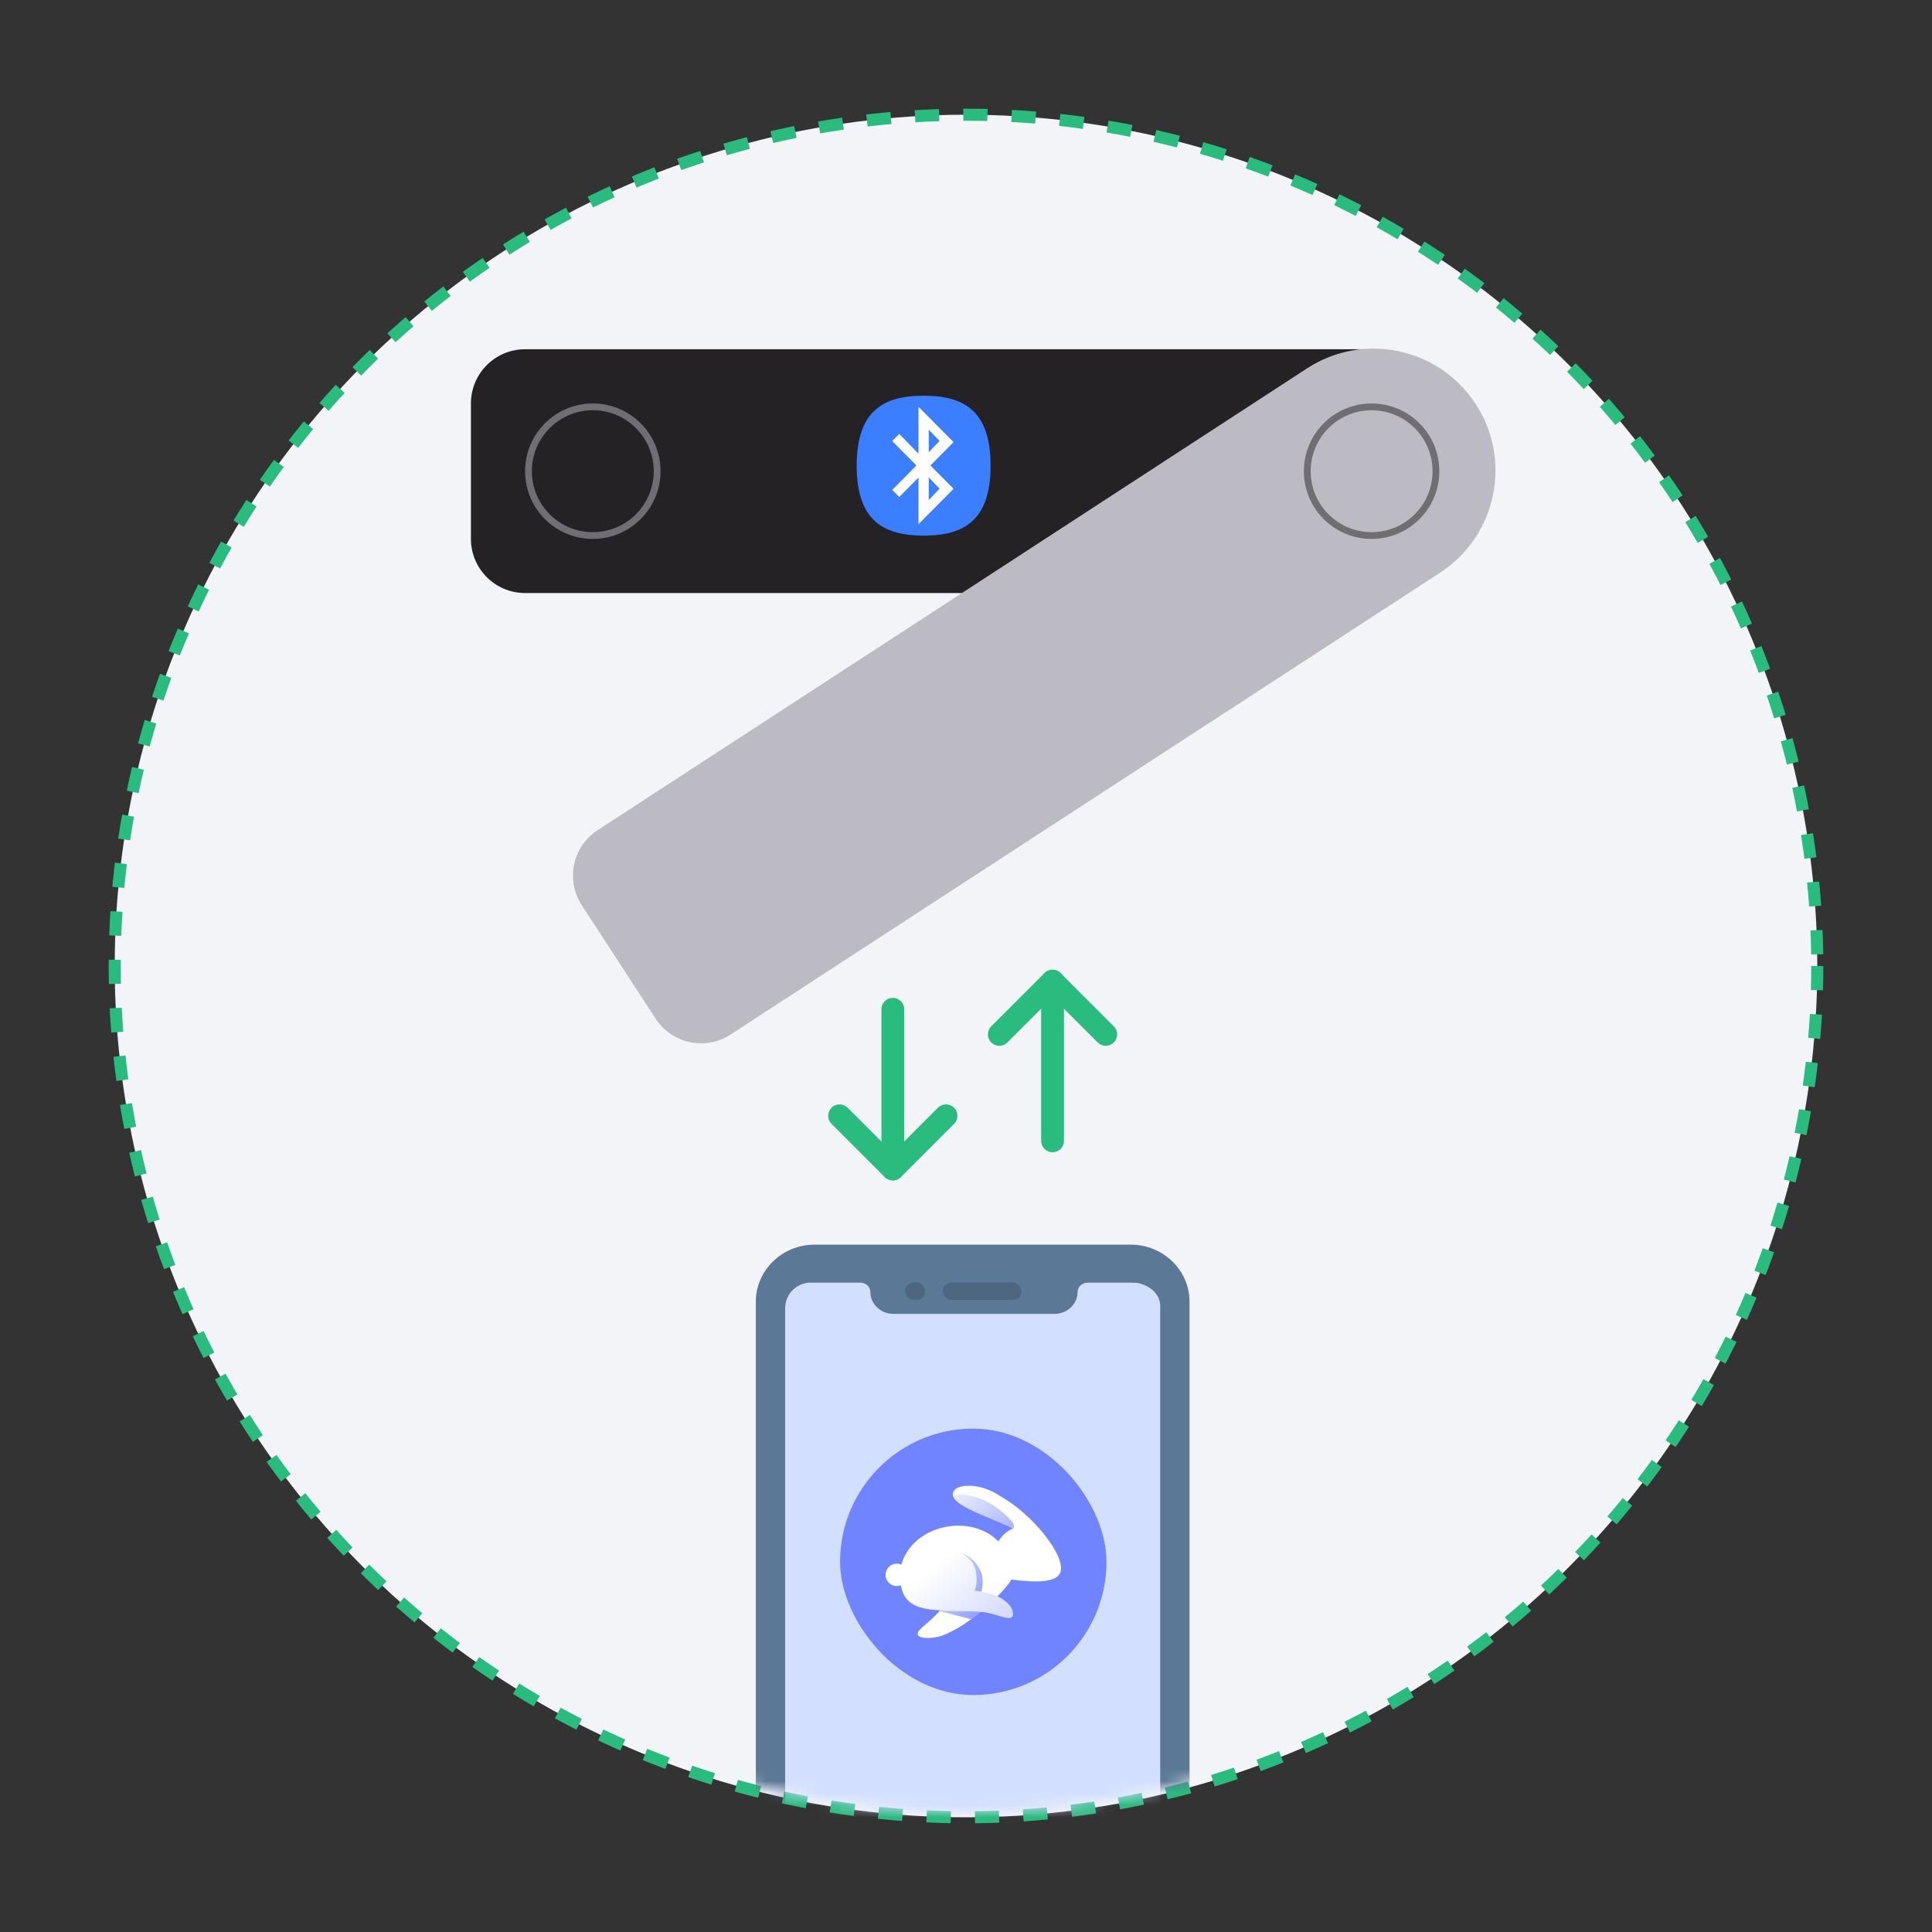 <svg width="160" height="160" viewBox="0 0 160 160" fill="none" xmlns="http://www.w3.org/2000/svg">
<rect x="0" y="0" width="160" height="160" fill="#333333" stroke="none"/>
<circle cx="80" cy="80" r="70.5" fill="#F2F4F7" stroke="#2ABB7F" stroke-dasharray="2 2"/>
<mask id="mask0_6190_31804" style="mask-type:alpha" maskUnits="userSpaceOnUse" x="10" y="10" width="140" height="140">
<circle cx="80" cy="80" r="70" fill="#F2F4F7"/>
</mask>
<g mask="url(#mask0_6190_31804)">
<path d="M93.646 103.078C96.294 103.078 98.512 105.16 98.512 107.798V167.278C98.512 169.847 96.365 171.998 93.646 171.998H67.458C64.811 171.998 62.593 169.916 62.593 167.278V107.798C62.593 105.23 64.739 103.078 67.458 103.078H93.646Z" fill="#5B7896"/>
<path d="M96.084 108.195V166.504C96.084 167.524 95.435 168.341 94.426 168.613C94.21 168.681 93.994 168.681 93.706 168.681H67.327C67.183 168.681 67.039 168.681 66.966 168.681C65.813 168.477 65.02 167.593 65.02 166.504V108.399C65.02 107.242 65.813 106.358 66.966 106.222C67.111 106.222 67.183 106.222 67.327 106.222H71.219C71.723 106.222 72.084 106.562 72.084 107.038C72.084 107.991 72.948 108.807 73.958 108.807H87.363C88.372 108.807 89.237 107.991 89.237 107.038C89.237 106.562 89.597 106.222 90.102 106.222H93.778L93.721 106.231C93.938 106.231 94.226 106.231 94.442 106.299C95.307 106.571 96.084 107.174 96.084 108.195Z" fill="#D2DFFE"/>
<rect x="69.573" y="118.312" width="22.062" height="22.062" rx="11.031" fill="#7084FF"/>
<path d="M87.799 130.257C88.37 128.977 85.548 125.403 82.852 123.913C81.153 122.76 79.382 122.918 79.024 123.425C78.237 124.536 81.63 125.478 83.899 126.578C83.411 126.79 82.951 127.172 82.681 127.659C81.835 126.733 79.978 125.935 77.8 126.578C76.331 127.011 75.111 128.032 74.639 129.574C74.525 129.523 74.398 129.495 74.265 129.495C73.754 129.495 73.34 129.91 73.34 130.422C73.34 130.934 73.754 131.35 74.265 131.35C74.359 131.35 74.655 131.286 74.655 131.286L79.382 131.32C77.492 134.33 75.998 134.77 75.998 135.291C75.998 135.812 77.427 135.671 77.964 135.477C80.534 134.546 83.293 131.647 83.767 130.812C85.756 131.061 87.427 131.091 87.799 130.257Z" fill="url(#paint0_linear_6190_31804)"/>
<path fill-rule="evenodd" clip-rule="evenodd" d="M83.898 126.577C83.898 126.577 83.899 126.577 83.899 126.578C84.004 126.536 83.987 126.38 83.958 126.258C83.892 125.976 82.746 124.842 81.671 124.333C80.206 123.641 79.126 123.676 78.967 123.996C79.265 124.61 80.649 125.186 82.095 125.788C82.711 126.045 83.339 126.306 83.898 126.577Z" fill="url(#paint1_linear_6190_31804)"/>
<path fill-rule="evenodd" clip-rule="evenodd" d="M82.038 132.757C81.742 132.643 81.408 132.539 81.027 132.444C81.433 131.716 81.518 130.637 81.135 129.955C80.597 128.998 79.922 128.488 78.353 128.488C77.49 128.488 75.166 128.78 75.125 130.726C75.12 130.93 75.124 131.117 75.139 131.289L79.382 131.32C78.81 132.231 78.274 132.906 77.805 133.42C78.368 133.565 78.833 133.686 79.26 133.798C79.665 133.904 80.035 134.001 80.423 134.1C81.008 133.672 81.558 133.206 82.038 132.757Z" fill="url(#paint2_linear_6190_31804)"/>
<path d="M74.583 131.09C74.756 132.568 75.594 133.148 77.305 133.319C79.016 133.491 79.998 133.376 81.305 133.495C82.396 133.595 83.371 134.153 83.732 133.96C84.058 133.786 83.876 133.159 83.44 132.757C82.876 132.235 82.095 131.873 80.72 131.744C80.994 130.992 80.918 129.937 80.492 129.363C79.877 128.533 78.742 128.158 77.305 128.321C75.804 128.493 74.365 129.234 74.583 131.09Z" fill="url(#paint3_linear_6190_31804)"/>
<path d="M83.876 107.649H78.8C78.282 107.649 78.075 107.13 78.075 106.922C78.075 106.404 78.593 106.196 78.8 106.196H83.876C84.29 106.196 84.601 106.715 84.601 106.922C84.601 107.441 84.29 107.649 83.876 107.649Z" fill="#4E6781"/>
<path d="M75.882 107.649H75.674C75.156 107.649 74.949 107.13 74.949 106.922C74.949 106.404 75.467 106.196 75.674 106.196H75.882C76.4 106.196 76.607 106.715 76.607 106.922C76.607 107.441 76.296 107.649 75.882 107.649Z" fill="#4E6781"/>
<path d="M87.17 81.256L87.17 94.477" stroke="#2ABB7F" stroke-width="1.889" stroke-linecap="round" stroke-linejoin="round"/>
<path d="M82.761 85.663L87.167 81.256L91.574 85.663" stroke="#2ABB7F" stroke-width="1.889" stroke-linecap="round" stroke-linejoin="round"/>
<path d="M73.94 96.805L73.94 83.584" stroke="#2ABB7F" stroke-width="1.889" stroke-linecap="round" stroke-linejoin="round"/>
<path d="M69.531 92.405L73.937 96.812L78.344 92.405" stroke="#2ABB7F" stroke-width="1.889" stroke-linecap="round" stroke-linejoin="round"/>
<path d="M39 33.41C39 30.932 41.009 28.923 43.487 28.923H113.592C119.167 28.923 123.687 33.443 123.687 39.018C123.687 44.593 119.167 49.113 113.592 49.113H43.487C41.009 49.113 39 47.104 39 44.626V33.41Z" fill="#242225"/>
<path d="M76.492 44.357C79.774 44.357 82.036 43.154 82.036 38.564C82.036 33.972 79.774 32.772 76.492 32.772C73.21 32.772 70.947 33.972 70.947 38.564C70.947 43.154 73.21 44.357 76.492 44.357Z" fill="#3B7EFF"/>
<path d="M78.972 36.615L76.068 33.69V37.571L74.471 35.937L73.89 36.523L75.895 38.548L73.89 40.573L74.471 41.159L76.068 39.549V43.405L78.972 40.481L77.054 38.548L78.972 36.615ZM76.915 35.584L77.812 36.515L76.915 37.453V35.584ZM77.812 40.471L76.915 41.409V39.54L77.812 40.471Z" fill="white"/>
<path d="M48.178 74.961C46.826 72.885 47.413 70.105 49.49 68.753L108.244 30.507C112.916 27.466 119.17 28.788 122.212 33.461C125.253 38.133 123.931 44.387 119.259 47.428L60.505 85.674C58.428 87.026 55.649 86.439 54.297 84.362L48.178 74.961Z" fill="#BCBAC2"/>
<circle opacity="0.5" cx="49.094" cy="39.023" r="5.328" stroke="#BCBAC2" stroke-width="0.561"/>
<circle opacity="0.5" cx="113.591" cy="39.023" r="5.328" stroke="#242225" stroke-width="0.561"/>
</g>
<defs>
<linearGradient id="paint0_linear_6190_31804" x1="77.629" y1="129.124" x2="87.681" y2="131.965" gradientUnits="userSpaceOnUse">
<stop stop-color="white"/>
<stop offset="1" stop-color="white"/>
</linearGradient>
<linearGradient id="paint1_linear_6190_31804" x1="85.984" y1="128.932" x2="78.71" y2="121.664" gradientUnits="userSpaceOnUse">
<stop stop-color="#8697FF"/>
<stop offset="1" stop-color="#8697FF" stop-opacity="0"/>
</linearGradient>
<linearGradient id="paint2_linear_6190_31804" x1="82.24" y1="133.011" x2="75.265" y2="129.014" gradientUnits="userSpaceOnUse">
<stop stop-color="#8697FF"/>
<stop offset="1" stop-color="#8697FF" stop-opacity="0"/>
</linearGradient>
<linearGradient id="paint3_linear_6190_31804" x1="78.229" y1="129.049" x2="82.956" y2="135.035" gradientUnits="userSpaceOnUse">
<stop stop-color="white"/>
<stop offset="0.984" stop-color="#D1D8FF"/>
</linearGradient>
</defs>
</svg>
